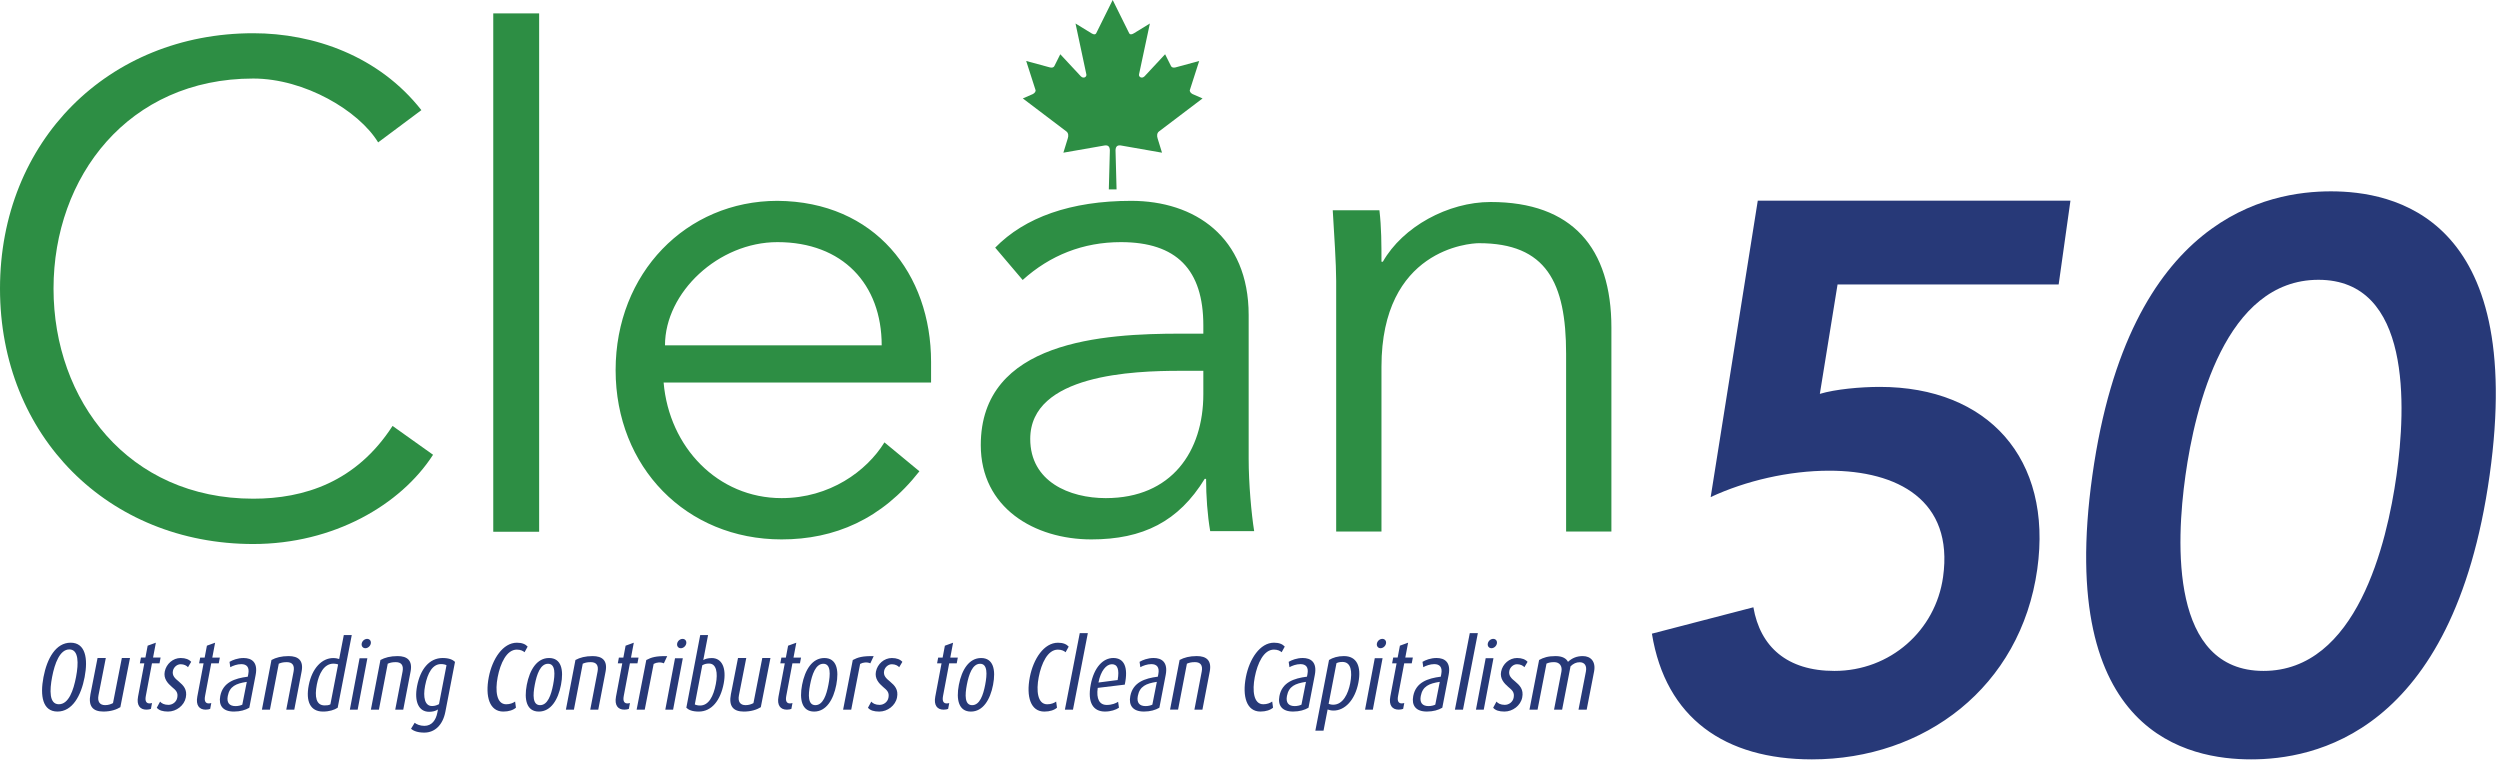 <svg viewBox="0 0 800 244" xmlns="http://www.w3.org/2000/svg"><g fill="none" fill-rule="evenodd"><path d="m138.577 145.525c-10.321 16.038-31.844 28.56-57.54 28.56-46.339 0-81.037-34.49-81.037-81.726 0-47.233 34.699-81.724 81.037-81.724 19.326 0 40.19 7.248 53.805 24.605l-13.835 10.325c-6.15-10.107-23.499-20.432-39.971-20.432-39.969 0-63.907 31.416-63.907 67.226 0 35.808 23.938 67.224 63.907 67.224 16.25 0 32.943-5.271 44.583-23.286z" fill="#2d8e44"/><path d="m157.842 170.161h14.683v-165.876h-14.683z" fill="#2d8e44"/><path d="m282.143 110.512c0-19.598-12.508-33.031-33.356-33.031-18.873 0-35.989 16.077-35.989 33.031zm-69.784 11.891c1.756 20.698 17.336 36.994 37.745 36.994 15.361 0 27.211-8.587 32.916-17.836l11.192 9.249c-12.07 15.414-27.211 21.8-44.108 21.8-30.504 0-53.108-23.12-53.108-54.169s22.604-54.171 51.79-54.171c31.162.22 49.155 23.342 49.155 51.529v6.605zm165.234-3.743c-14.727 0-47.918 1.1-47.918 21.8 0 13.653 12.529 18.936 24.178 18.936 21.103 0 31.214-14.975 31.214-33.249v-7.487zm7.474-11.891v-2.642c0-17.837-8.572-26.646-26.378-26.646-12.088 0-22.639 4.186-31.434 12.113l-8.792-10.349c9.452-9.689 24.18-14.975 43.523-14.975 20.224 0 37.587 11.451 37.587 36.553v46.022c0 7.927.88 17.619 1.761 23.124h-14.07c-.879-5.064-1.318-11.233-1.318-16.739h-.439c-8.354 13.655-19.783 19.38-36.27 19.38-18.245 0-35.389-10.131-35.389-30.169 0-33.471 39.345-35.672 63.966-35.672zm57.004-23.018h.442c6.368-11.202 20.863-19.112 34.483-19.112 26.137 0 38.653 14.718 38.653 40.202v65.246h-14.494v-56.897c0-22.847-6.368-35.37-27.891-35.37-3.076 0-31.192 1.977-31.192 39.543v52.725h-14.494v-80.184c0-5.491-.66-15.157-1.097-22.626h14.933c.658 5.491.658 10.983.658 16.474z" fill="#2d8e44"/><g fill="#273978"><path d="m658.772 91.028h-70.755l-5.667 35.012c4.926-1.489 12.975-2.233 19.182-2.233 34.51 0 55.381 22.844 50.393 58.355-5.309 37.744-36.112 60.838-72.112 60.838-27.806 0-46.811-13.161-51.201-40.227l32.471-8.441c2.191 12.662 10.792 20.361 25.937 20.361 17.876 0 32.355-12.916 34.76-30.047 3.455-24.586-14.585-34.021-36.431-34.021-12.91 0-26.77 3.228-37.933 8.443l15.071-94.859h100.055zm65.548 123.664c29.796 0 39.49-40.725 42.562-62.579 3.071-21.851 4.825-62.576-24.971-62.576-29.791 0-39.49 40.725-42.561 62.576-3.071 21.854-4.822 62.579 24.969 62.579zm21.573-153.462c19.611 0 62.473 7.697 50.783 90.883-11.693 83.188-56.717 90.887-76.335 90.887-19.613 0-62.473-7.699-50.781-90.887 11.691-83.187 56.717-90.883 76.333-90.883zm-723.701 146.583c-3.031 0-4.681 4.449-5.512 8.803-.82 4.3-.966 8.748 2.157 8.748 3.157 0 4.679-4.448 5.499-8.748.833-4.354.89-8.803-2.143-8.803zm-3.803 19.885c-4.745 0-5.625-5.008-4.477-11.018 1.141-5.975 3.943-11.018 8.69-11.018 4.749 0 5.621 5.043 4.48 11.018-1.148 6.01-3.944 11.018-8.693 11.018zm14.691 0c-3.431 0-4.876-1.774-4.137-5.546l2.274-11.593h2.643l-2.335 11.906c-.409 2.087.416 3.177 2.115 3.177 1.007 0 1.849-.282 2.52-.653l2.83-14.43h2.613l-3.088 15.736c-1.183.748-3.043 1.403-5.434 1.403m13.766-.612c-2.056 0-3.191-1.411-2.671-4.173l2.009-10.65h-1.428l.346-1.842h1.43l.717-3.804 2.627-.954-.897 4.758h2.413l-.348 1.842h-2.415l-1.973 10.466c-.329 1.749.24 2.363 1.193 2.363.268 0 .548-.06.799-.123l-.356 1.871c-.26.123-.851.246-1.447.246m6.924.612c-1.673 0-2.874-.366-3.602-1.225l1.066-1.961c.45.552 1.316 1.043 2.65 1.043 1.333 0 2.57-.92 2.834-2.268.333-1.687-.374-2.364-1.709-3.468-1.351-1.164-2.731-2.665-2.291-4.906.482-2.451 2.624-4.352 5.105-4.352 1.551 0 2.67.46 3.358 1.227l-1.02 1.716c-.431-.491-1.24-.951-2.359-.951-1.18 0-2.24.982-2.462 2.117-.301 1.532.617 2.391 1.9 3.434 1.49 1.258 2.727 2.544 2.226 5.089-.505 2.578-3.027 4.507-5.696 4.507m12.043-.612c-2.058 0-3.193-1.411-2.672-4.173l2.008-10.65h-1.43l.349-1.842h1.429l.718-3.804 2.624-.954-.897 4.758h2.415l-.349 1.842h-2.413l-1.973 10.466c-.331 1.749.238 2.363 1.192 2.363.271 0 .55-.06.8-.123l-.353 1.871c-.262.123-.854.246-1.447.246m13.164-8.892c-3.483.521-5.49 1.442-6.082 4.509-.413 2.146.499 3.248 2.481 3.248.824 0 1.687-.215 2.163-.46zm-4.121 9.504c-3.594 0-4.946-1.992-4.373-4.969.846-4.383 4.627-5.67 8.813-6.191l.154-.798c.45-2.328-.567-3.219-2.244-3.219-1.34 0-2.691.521-3.51.982l-.249-1.716c.931-.552 2.582-1.227 4.503-1.227 2.56 0 4.652 1.319 3.858 5.424l-2.022 10.489c-1.24.734-2.89 1.225-4.931 1.225zm16.751-.612 2.341-12.176c.385-1.997-.376-3.026-2.167-3.026-1.267 0-1.898.219-2.571.498l-2.828 14.704h-2.566l3.055-15.889c1.419-.781 3.208-1.249 5.497-1.249 3.093 0 4.831 1.406 4.147 4.963l-2.341 12.176zm16.594-14.478c-.404-.125-.844-.248-1.457-.248-3.101 0-4.693 3.295-5.355 6.716-.759 3.912-.212 6.652 2.491 6.652.645 0 1.326-.031 1.848-.339zm-4.826 15.09c-4.086 0-5.573-3.263-4.577-8.409 1.068-5.511 4.268-8.715 7.83-8.715.8 0 1.445.154 1.909.308l1.484-7.668h2.549l-4.504 23.253c-1.058.709-2.695 1.231-4.691 1.231zm13.548-20.27c-.804 0-1.33-.672-1.175-1.495.163-.855.937-1.495 1.739-1.495s1.335.64 1.171 1.495c-.155.823-.934 1.495-1.736 1.495zm-4.965 19.658 3.11-16.454h2.495l-3.11 16.454zm14.521 0 2.342-12.176c.385-1.997-.376-3.026-2.169-3.026-1.267 0-1.898.219-2.571.498l-2.828 14.704h-2.566l3.055-15.889c1.42-.781 3.208-1.249 5.499-1.249 3.089 0 4.831 1.406 4.146 4.963l-2.342 12.176zm16.406-14.214c-.358-.216-1.003-.369-1.77-.369-2.637 0-4.272 2.743-5.083 6.936-.721 3.735-.055 6.48 2.185 6.48.613 0 1.237-.06 2.26-.585zm-7.11 21.559c-2.025 0-3.429-.495-4.24-1.236l1.168-1.911c.523.463 1.708.987 3.09.987 2.391 0 3.695-1.82 4.16-4.224l.198-1.018c-.807.525-1.739.741-2.843.741-3.282 0-4.81-3.207-3.838-8.237 1.031-5.334 3.878-8.974 8.173-8.974 2.087 0 3.267.557 3.964 1.234l-3.086 15.976c-.809 4.191-3.34 6.661-6.745 6.661zm25.286-6.733c-4.394 0-5.851-4.79-4.65-11.018 1.131-5.852 4.543-11.018 9-11.018 1.671 0 2.726.471 3.443 1.247l-.999 1.804c-.449-.407-1.232-.841-2.472-.841-3.247 0-5.265 4.358-6.125 8.807-.842 4.358-.376 8.684 2.718 8.684 1.238 0 2.214-.405 2.862-.87l.27 1.96c-.856.746-2.252 1.244-4.048 1.244m14.319-15.298c-2.464 0-3.607 3.403-4.244 6.714-.638 3.309-.711 6.529 1.694 6.529 2.432 0 3.537-3.219 4.175-6.529.638-3.311.809-6.714-1.625-6.714zm-2.947 15.298c-3.893 0-4.773-3.802-3.857-8.553.934-4.847 3.266-8.585 7.129-8.585 3.891 0 4.751 3.739 3.819 8.585-.915 4.751-3.227 8.553-7.09 8.553zm16.451-.612 2.341-12.176c.385-1.997-.376-3.026-2.171-3.026-1.267 0-1.896.219-2.569.498l-2.828 14.704h-2.566l3.055-15.889c1.42-.781 3.208-1.249 5.499-1.249 3.091 0 4.831 1.406 4.145 4.963l-2.341 12.176zm10.91 0c-2.056 0-3.191-1.411-2.67-4.173l2.008-10.65h-1.429l.346-1.842h1.43l.718-3.804 2.625-.954-.897 4.758h2.413l-.348 1.842h-2.415l-1.973 10.466c-.329 1.749.24 2.363 1.193 2.363.268 0 .548-.06.798-.123l-.354 1.871c-.26.123-.851.246-1.447.246m12.646-14.824c-1.036-.467-2.313-.342-3.262.187l-2.852 14.637h-2.598l3.094-15.884c1.643-.873 3.075-1.31 6.695-1.249zm5.43-4.833c-.804 0-1.33-.672-1.175-1.495.163-.855.937-1.495 1.741-1.495.8 0 1.332.64 1.17 1.495-.155.823-.934 1.495-1.736 1.495zm-4.965 19.658 3.11-16.454h2.495l-3.109 16.454zm14.003-14.756c-.696 0-1.381.092-2.167.553l-2.394 12.535c.357.187.996.342 1.692.342 2.727 0 4.278-2.897 5.043-6.901.681-3.574.188-6.529-2.175-6.529zm-3.3 15.368c-2.119 0-3.287-.555-3.973-1.231l4.441-23.253h2.513l-1.531 8.005c.589-.366 1.519-.645 2.73-.645 3.24 0 4.754 3.174 3.802 8.162-1.018 5.327-3.802 8.962-7.981 8.962zm14.425 0c-3.431 0-4.878-1.774-4.137-5.546l2.274-11.593h2.643l-2.337 11.906c-.409 2.087.418 3.177 2.117 3.177 1.007 0 1.849-.282 2.52-.653l2.83-14.43h2.611l-3.087 15.736c-1.183.748-3.043 1.403-5.434 1.403m13.766-.612c-2.058 0-3.193-1.411-2.672-4.173l2.01-10.65h-1.43l.348-1.842h1.43l.717-3.804 2.627-.954-.899 4.758h2.413l-.348 1.842h-2.413l-1.973 10.466c-.329 1.749.24 2.363 1.195 2.363.267 0 .546-.06.796-.123l-.354 1.871c-.26.123-.851.246-1.447.246m11.68-14.686c-2.464 0-3.607 3.403-4.244 6.714-.638 3.309-.711 6.529 1.694 6.529 2.432 0 3.537-3.219 4.173-6.529.64-3.311.811-6.714-1.623-6.714zm-2.947 15.298c-3.893 0-4.773-3.802-3.857-8.553.934-4.847 3.266-8.585 7.129-8.585 3.891 0 4.751 3.739 3.819 8.585-.917 4.751-3.229 8.553-7.09 8.553zm17.982-15.436c-1.037-.467-2.312-.342-3.263.187l-2.851 14.637h-2.598l3.094-15.884c1.644-.873 3.072-1.31 6.694-1.249zm2.845 15.436c-1.675 0-2.875-.366-3.604-1.225l1.066-1.961c.45.552 1.316 1.043 2.65 1.043s2.572-.92 2.836-2.268c.331-1.687-.376-2.364-1.709-3.468-1.352-1.164-2.732-2.665-2.293-4.906.482-2.451 2.624-4.352 5.105-4.352 1.552 0 2.67.46 3.358 1.227l-1.02 1.716c-.429-.491-1.239-.951-2.359-.951-1.178 0-2.238.982-2.46 2.117-.303 1.532.615 2.391 1.899 3.434 1.49 1.258 2.725 2.544 2.226 5.089-.507 2.578-3.025 4.507-5.694 4.507m20.606-.612c-2.058 0-3.193-1.411-2.672-4.173l2.008-10.65h-1.429l.348-1.842h1.43l.717-3.804 2.625-.954-.897 4.758h2.413l-.348 1.842h-2.413l-1.975 10.466c-.329 1.749.24 2.363 1.193 2.363.27 0 .548-.06.8-.123l-.354 1.871c-.262.123-.852.246-1.447.246m11.681-14.686c-2.466 0-3.608 3.403-4.246 6.714-.638 3.309-.711 6.529 1.694 6.529 2.432 0 3.537-3.219 4.175-6.529.638-3.311.809-6.714-1.623-6.714zm-2.949 15.298c-3.891 0-4.771-3.802-3.856-8.553.932-4.847 3.265-8.585 7.128-8.585 3.893 0 4.753 3.739 3.819 8.585-.915 4.751-3.228 8.553-7.09 8.553zm23.502 0c-4.394 0-5.851-4.79-4.65-11.018 1.131-5.852 4.543-11.018 9-11.018 1.671 0 2.726.471 3.443 1.247l-.999 1.804c-.447-.407-1.231-.841-2.47-.841-3.249 0-5.267 4.358-6.126 8.807-.842 4.358-.376 8.684 2.718 8.684 1.239 0 2.216-.405 2.862-.87l.27 1.96c-.854.746-2.252 1.244-4.048 1.244"/><path d="m340.768 227.086 4.754-24.484h2.587l-4.754 24.484z"/><path d="m355.815 212.551c-1.805 0-3.592 2.117-4.308 5.855l6.143-.796c.588-3.405-.028-5.06-1.835-5.06zm-4.544 7.573c-.498 3.56.553 5.458 2.9 5.458 1.657 0 2.937-.55 3.626-1.012l.269 1.902c-.97.673-2.609 1.225-4.478 1.225-3.671 0-5.679-2.727-4.557-8.614 1.046-5.489 3.913-8.524 7.223-8.524 3.43 0 4.875 2.853 3.673 8.524zm18.917-1.931c-3.482.521-5.489 1.442-6.082 4.509-.413 2.146.499 3.248 2.481 3.248.824 0 1.687-.215 2.164-.46zm-4.119 9.504c-3.594 0-4.948-1.992-4.374-4.969.848-4.383 4.628-5.67 8.813-6.191l.154-.798c.45-2.328-.565-3.219-2.244-3.219-1.342 0-2.69.521-3.509.982l-.249-1.716c.931-.552 2.584-1.227 4.501-1.227 2.56 0 4.653 1.319 3.861 5.424l-2.025 10.489c-1.24.734-2.888 1.225-4.927 1.225zm16.14-.612 2.341-12.176c.385-1.997-.378-3.026-2.169-3.026-1.267 0-1.898.219-2.571.498l-2.829 14.704h-2.566l3.055-15.889c1.42-.781 3.208-1.249 5.497-1.249 3.093 0 4.833 1.406 4.146 4.963l-2.339 12.176zm21.123.612c-4.397 0-5.853-4.79-4.653-11.018 1.131-5.852 4.543-11.018 8.999-11.018 1.673 0 2.73.471 3.445 1.247l-.999 1.804c-.445-.407-1.233-.841-2.47-.841-3.251 0-5.269 4.358-6.127 8.807-.842 4.358-.376 8.684 2.716 8.684 1.241 0 2.218-.405 2.864-.87l.27 1.96c-.856.746-2.252 1.244-4.045 1.244m14.574-9.504c-3.483.521-5.489 1.442-6.081 4.509-.415 2.146.499 3.248 2.481 3.248.821 0 1.689-.215 2.161-.46zm-4.121 9.504c-3.593 0-4.945-1.992-4.37-4.969.845-4.383 4.626-5.67 8.815-6.191l.152-.798c.449-2.328-.567-3.219-2.244-3.219-1.342 0-2.693.521-3.512.982l-.247-1.716c.929-.552 2.583-1.227 4.502-1.227 2.561 0 4.653 1.319 3.861 5.424l-2.024 10.489c-1.241.734-2.889 1.225-4.932 1.225zm15.801-15.875c-.869 0-1.464.155-1.916.405l-2.511 13.001c.378.125.816.28 1.469.28 3.143 0 4.79-3.529 5.44-6.874.722-3.75.289-6.812-2.481-6.812zm-2.855 15.561c-.809 0-1.422-.189-1.894-.344l-1.31 6.779h-2.616l4.375-22.621c1.203-.75 2.825-1.25 4.754-1.25 4.14 0 5.652 3.279 4.636 8.529-1.082 5.594-4.336 8.908-7.946 8.908zm15.05-19.956c-.804 0-1.33-.672-1.175-1.495.16-.855.937-1.495 1.738-1.495.802 0 1.338.64 1.173 1.495-.155.823-.934 1.495-1.736 1.495zm-4.964 19.658 3.107-16.454h2.497l-3.111 16.454zm10.749 0c-2.057 0-3.191-1.411-2.67-4.173l2.009-10.65h-1.428l.346-1.842h1.428l.718-3.804 2.625-.954-.897 4.758h2.413l-.349 1.842h-2.412l-1.973 10.466c-.331 1.749.238 2.363 1.192 2.363.27 0 .548-.06.799-.123l-.356 1.871c-.26.123-.849.246-1.447.246m13.166-8.892c-3.482.521-5.487 1.442-6.081 4.509-.411 2.146.501 3.248 2.479 3.248.826 0 1.689-.215 2.164-.46zm-4.12 9.504c-3.596 0-4.946-1.992-4.374-4.969.848-4.383 4.629-5.67 8.812-6.191l.156-.798c.45-2.328-.569-3.219-2.244-3.219-1.34 0-2.689.521-3.511.982l-.247-1.716c.931-.552 2.582-1.227 4.502-1.227 2.56 0 4.653 1.319 3.858 5.424l-2.024 10.489c-1.239.734-2.888 1.225-4.929 1.225z"/><path d="m465.574 227.086 4.756-24.484h2.585l-4.755 24.484z"/><path d="m477.27 207.428c-.805 0-1.332-.672-1.175-1.495.162-.855.932-1.495 1.739-1.495.802 0 1.332.64 1.17 1.495-.157.823-.934 1.495-1.734 1.495zm-4.966 19.658 3.112-16.454h2.491l-3.107 16.454zm9.111.612c-1.675 0-2.874-.366-3.605-1.225l1.067-1.961c.451.552 1.316 1.043 2.648 1.043 1.337 0 2.571-.92 2.838-2.268.331-1.687-.376-2.364-1.713-3.468-1.349-1.164-2.729-2.665-2.292-4.906.482-2.451 2.626-4.352 5.107-4.352 1.554 0 2.673.46 3.357 1.227l-1.018 1.716c-.431-.491-1.241-.951-2.357-.951-1.18 0-2.242.982-2.462 2.117-.302 1.532.615 2.391 1.899 3.434 1.49 1.258 2.728 2.544 2.228 5.089-.508 2.578-3.029 4.507-5.697 4.507m23.708-.612 2.363-12.176c.369-1.905-.419-2.995-2.008-2.995-1.062 0-2.022.437-2.905 1.308l-2.69 13.862h-2.588l2.354-12.145c.34-1.747-.528-3.057-2.306-3.057-1.123 0-1.745.156-2.462.469l-2.86 14.734h-2.587l3.082-15.889c1.4-.781 2.86-1.249 5.261-1.249 2.25 0 3.437.781 3.979 1.843 1.329-1.218 2.793-1.843 4.757-1.843 2.526 0 4.217 1.749 3.59 4.963l-2.361 12.176z"/></g><path d="m356.063 60.597h1.238l-.331-12.483c.034-1.223.551-1.709 1.652-1.572 4.406.772 8.815 1.544 13.221 2.318-.466-1.518-.935-3.032-1.403-4.548-.269-.817-.24-1.709.413-2.232 4.655-3.529 9.307-7.053 13.964-10.581-1.072-.47-2.147-.937-3.221-1.407-.605-.329-.995-.88-.827-1.325.991-3.083 1.981-6.173 2.976-9.256-2.535.688-5.07 1.374-7.603 2.066-.662.154-1.18.015-1.406-.412-.635-1.27-1.266-2.538-1.9-3.804-2.092 2.26-4.481 4.795-6.574 7.055-.933.918-1.938.139-1.772-.606 1.156-5.43 2.314-10.86 3.47-16.289-1.708 1.048-3.415 2.095-5.123 3.143-.789.487-1.285.391-1.489 0-1.761-3.555-3.526-7.112-5.286-10.665-1.76 3.555-3.519 7.112-5.286 10.667-.202.391-.696.487-1.485 0-1.71-1.047-3.418-2.095-5.125-3.141 1.158 5.428 2.314 10.857 3.471 16.285.165.746-.839 1.525-1.77.609-2.096-2.26-4.485-4.797-6.577-7.057-.635 1.268-1.266 2.534-1.9 3.802-.225.431-.741.568-1.406.412-2.531-.688-5.068-1.376-7.603-2.064.993 3.085 1.983 6.173 2.976 9.258.168.441-.22.993-.827 1.323-1.072.47-2.149.937-3.223 1.407 4.656 3.526 9.311 7.053 13.965 10.581.653.523.683 1.415.413 2.232-.466 1.515-.936 3.032-1.403 4.547 4.406-.772 8.814-1.542 13.219-2.313 1.104-.142 1.619.345 1.655 1.57l-.331 12.48z" fill="#2d8e44"/></g></svg>